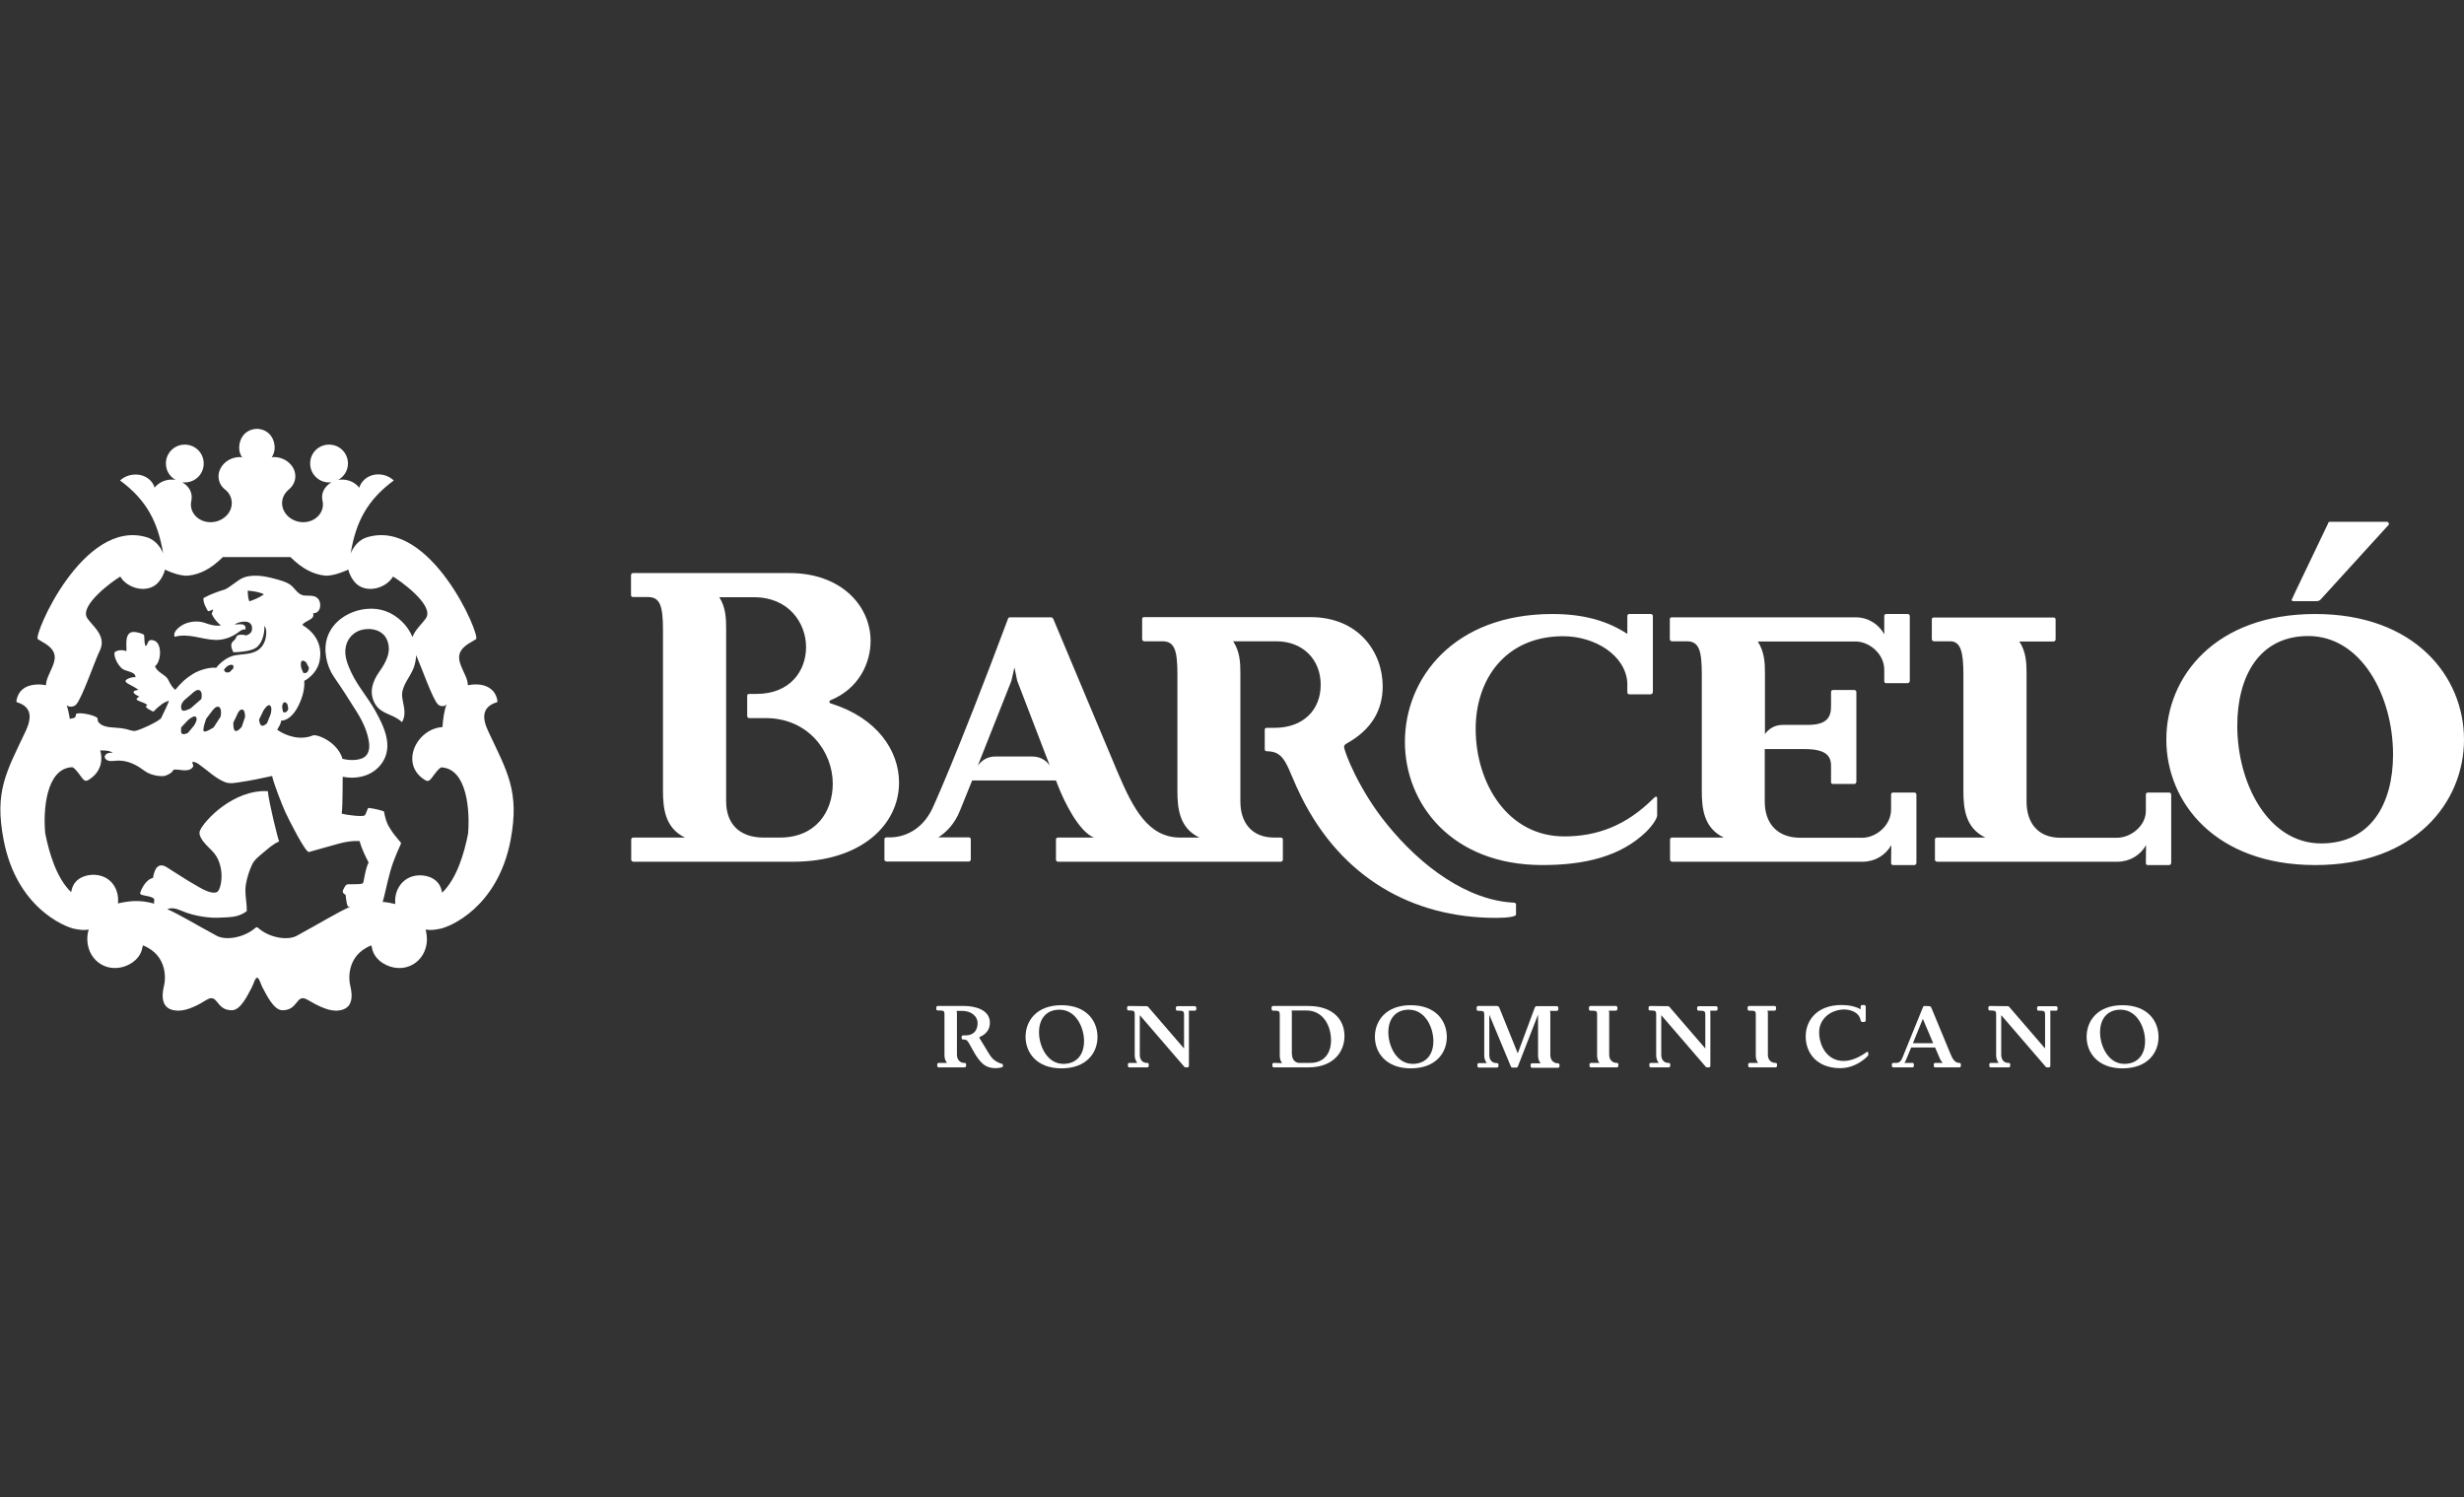 <?xml version="1.0" encoding="utf-8"?>
<!-- Generator: Adobe Illustrator 21.0.2, SVG Export Plug-In . SVG Version: 6.00 Build 0)  -->
<svg version="1.1" id="Layer_1" xmlns="http://www.w3.org/2000/svg" xmlns:xlink="http://www.w3.org/1999/xlink" x="0px" y="0px"
	 viewBox="0 0 1264 768" style="enable-background:new 0 0 1264 768;" xml:space="preserve">
<rect x="0" y="0" width="1264" height="768" fill="#333333" stroke="none"/>
<style type="text/css">
	.st0{fill:#FFFFFF;}
</style>
<g>
	<g>
		<g>
			<path class="st0" d="M542.7,429.7c-0.5,0-1,0.4-1,0.9v10.5c0,0.5,0.5,1,1.2,1H657c0.5,0,1.1-0.5,1.1-1v-10.5
				c0-0.5-0.5-0.9-1.1-0.9h-3.3c-11.7,0-17.4-7.8-17.4-18.5v-66c0-5.4-0.3-11-3.7-16.2h22.1c13.7,0,22.8,9.4,22.8,22.3
				s-8.9,22.1-23.7,22.1h-4c-0.5,0-1,0.3-1,0.9v10.1c0,0.7,0.5,1,1,1c10.1,0,10.1,8.2,17.8,23.5c20.5,41.1,56.6,62,99.8,62
				c6.3,0,10.3-0.7,10.3-1.7V464c0-0.5-0.5-0.9-1-0.9c-23.9-1.1-47.7-18.6-65.1-40.1c-14.3-17.4-22.1-37.4-22.1-39.9
				c0-0.9,0.7-1.2,1.2-1.6c12.9-7.1,18.6-17.2,18.6-29.4c0-17.4-12.2-35.5-37.1-35.5h-85.3c-0.5,0-1,0.3-1,0.9V328
				c0,0.5,0.5,1,1.2,1h9.2c6.3,0,7.7,4.7,7.7,17.1v59.7c0,8.7,0.9,19,11.3,23.9h-9.8c-16.5,0-24.2-14.8-32.2-33.6l-32.9-78.4
				c-0.2-0.5-0.7-1-1.2-1H518c-0.5,0-0.9,0.5-1,1c-27,72.1-38.8,97.3-38.8,97.3c-5.4,11.1-14.6,14.6-21.8,14.6h-1.7
				c-0.5,0-1,0.4-1,0.9V441c0,0.5,0.5,1,1.2,1H497c0.5,0,1-0.5,1-1v-10.5c0-0.5-0.5-0.9-1-0.9h-15.7c3.8-2.4,8.4-6.6,11.3-14.1
				l6.1-15.1h43l0.9,2.3c3.1,8.2,10.8,24,18.6,27L542.7,429.7L542.7,429.7z M406.7,442.1c35.5,0,54.5-19.3,54.5-40.6
				c0-16.4-11.3-33.3-35-40.6c-0.5-0.2-0.7-0.3-0.7-0.9c0-0.5,0.3-0.7,0.9-0.9c14.1-5.9,20.2-18.8,20.2-30.3
				c0-17.9-15-34.8-41.6-34.8h-80.3c-0.5,0-1,0.5-1,1v10.4c0,0.5,0.5,0.9,1,0.9h7.7c6.3,0,7.7,4.7,7.7,17.1v82.4
				c0,8.7,1,19,11.3,23.9h-26.6c-0.5,0-1,0.4-1,0.9v10.5c0,0.5,0.5,1,1.2,1H406.7L406.7,442.1z M1187.7,315
				c-51.4,0-76.4,32.2-76.4,64.4s25.1,64.4,76.4,64.4c51.2,0,76.3-32.2,76.3-64.4S1238.9,315,1187.7,315L1187.7,315L1187.7,315z
				 M970.1,442.8c0,0.5,0.4,1,0.9,1h11.1c0.5,0,1-0.5,1-1.2v-35c0-0.5-0.5-1-1-1H971c-0.5,0-0.9,0.5-0.9,1v7.7
				c0,8.2-7.7,14.5-14.8,14.5h-31.7c-12.2,0-18.3-7.7-18.3-18.5v-27h20.4c10.4,0,13.6,3.1,13.6,8.5v8.4c0,0.5,0.3,1,0.9,1h11.1
				c0.5,0,1-0.5,1-1.2v-46c0-0.5-0.5-1-1-1h-11.1c-0.5,0-0.9,0.5-0.9,1v7.5c0,5.7-2.4,9.4-12,9.4h-12.7c-4.4,0-7.3,2.1-9.2,4.7
				v-31.3c0-5.4-0.3-11-3.7-16.2h50.1c7.1,0,14.8,6.3,14.8,14.5v5.9c0,0.5,0.3,1,0.9,1h11.1c0.5,0,1.1-0.5,1.1-1.2V316
				c0-0.5-0.5-1-1.1-1h-11.1c-0.5,0-0.9,0.5-0.9,1v9.4c-3-5.4-8.4-8.7-14.8-8.7h-94.2c-0.5,0-1,0.3-1,0.9V328c0,0.5,0.5,1,1.2,1h7.5
				c6.3,0,7.7,4.7,7.7,17.1v59.7c0,8.7,0.9,19,11.3,23.9h-26.6c-0.5,0-1,0.4-1,0.9v10.5c0,0.5,0.5,1,1.2,1h97.5
				c6.4,0,11.8-3.3,14.8-8.5L970.1,442.8L970.1,442.8z M1184.1,326.3c27.3,0,43.5,30.8,43.5,60.8c0,25.1-11.3,45.6-36.9,45.6
				c-27,0-43-30.5-43-60.4C1147.7,347.2,1158.8,326.3,1184.1,326.3L1184.1,326.3L1184.1,326.3z M834.8,355.2c0,0.5,0.4,1,0.9,1h11.1
				c0.5,0,1.1-0.5,1.1-1.2v-39c0-0.5-0.5-1-1.1-1h-11.1c-0.5,0-0.9,0.5-0.9,1v9.2C825,318.8,813,315,796.4,315
				c-50.8,0-75.7,33.1-75.7,65.6c0,31.7,23.9,63.2,70.5,63.2c21.8,0,40.2-4.4,53.3-17.1c3.8-3.8,5.6-7.1,5.6-8.4v-8.7
				c0-0.7-0.3-0.9-0.5-0.9c-0.5,0-1.2,0.7-1.4,0.9c-14.1,14.1-29.1,19.5-45.8,19.5c-28.9,0-45.4-27.2-45.4-55.2
				c0-25.4,15.3-47.5,44.9-47.5c16.2,0,32,9.7,32.9,23.9V355.2L834.8,355.2z M1100.8,442.8c0,0.5,0.3,1,0.9,1h11.1
				c0.5,0,1-0.5,1-1.2v-35c0-0.5-0.5-1-1-1h-11.1c-0.5,0-0.9,0.5-0.9,1v8.4c0,7.8-7.8,13.8-14.8,13.8h-29
				c-11.7,0-17.4-7.8-17.4-18.5v-66c0-5.4-0.3-11-3.7-16.2h17.6c0.5,0,1-0.5,1-1v-10.4c0-0.5-0.5-0.9-1-0.9H992c-0.5,0-1,0.3-1,0.9
				V328c0,0.5,0.5,1,1.2,1h8.2c5.4,0,6.8,5.4,6.8,17.1v59.7c0,8.7,0.9,19,11.3,23.9h-24.9c-0.5,0-1,0.4-1,0.9v10.5
				c0,0.5,0.5,1,1.2,1h92.3c6.4,0,11.8-3.3,14.8-8.5L1100.8,442.8L1100.8,442.8z M391.8,429.7c-12.9,0-19.3-7.5-19.3-18.5v-88.6
				c0-5.4-0.2-11-3.5-16.2h17.9c17.6,0,26.6,13.1,26.6,25.6c0,12.2-8.2,24-25.4,24h-3.8c-0.5,0-1,0.3-1,0.9v10.5c0,0.5,0.5,1,1,1
				h8.4c22.1,0,34.5,17.4,34.5,33.6c0,14.3-8.5,27.7-27.2,27.7H391.8L391.8,429.7z M1194.2,268.7c-18.6,38.7-18.6,39-18.6,39
				c0,0.5,0.3,0.7,0.9,0.7h11.5c1.6,0,1.9-0.3,2.6-1l34.7-38.1c0.2-0.2,0.2-0.3,0.2-0.5c0-0.7-0.7-1.1-1-1.1h-29.1
				C1194.7,267.6,1194.3,268.1,1194.2,268.7L1194.2,268.7L1194.2,268.7z M529.2,388.1h-18.5c-4.4,0-7.1,2.1-9.1,4.7l17.2-43.4l1.6-7
				l1.4,6.8l16.7,43.5C536.6,390.2,534,388.1,529.2,388.1L529.2,388.1z"/>
		</g>
		<g>
			<path class="st0" d="M490.9,541.1c0,2.5,1.6,4.2,3.6,4.2h0.3c0.5,0,0.8,0.3,0.8,0.8v0.6c0,0.5-0.3,0.9-0.8,0.9h-13.2
				c-0.5,0-0.8-0.3-0.8-0.9v-0.6c0-0.5,0.3-0.8,0.8-0.8h4.2c-0.8-1-1.3-2.4-1.3-3.8v-21c0-1.5-0.2-2.1-2.1-2.1h-1.3
				c-0.5,0-0.8-0.3-0.8-0.8V517c0-0.6,0.3-0.9,0.8-0.9h13.5c5.4,0,13.2,1.8,13.2,8.6c0,4.3-2.9,6.3-5.2,7.3c-0.1,0-0.2,0.1-0.2,0.3
				c0,0.1,0.1,0.4,0.2,0.5c4,6.3,5.3,9.4,7.4,11c1.4,1.1,3.2,1.8,3.7,1.9c0.5,0.1,0.8,0.2,0.8,0.8v0.4c0,0.4-0.2,0.5-0.7,0.7
				c-0.6,0.1-1.5,0.4-3.1,0.4c-4.5,0-7-1.9-9.9-6.3c-1.3-2-2.8-5-3.9-6.8c-0.9-1.4-1.3-1.6-2.8-1.6c-0.6,0-0.8-0.3-0.8-0.9V532
				c0-0.5,0.2-0.8,0.8-0.8h1.1c4.4,0,6.3-2.7,6.3-6.4c0-3.2-3-6.2-8-6.2h-2.8c0.2,0.5,0.2,1,0.2,1.6L490.9,541.1L490.9,541.1z"/>
			<path class="st0" d="M563,532c0,8.1-5.6,16.1-18.5,16.1c-12.8,0-18.4-8.2-18.4-16.2c0-8.1,5.6-16.2,18.4-16.2
				C557.4,515.7,563,523.8,563,532z M556.1,534.1c0-6.9-4.1-16.1-12.6-16.1c-6.7,0-10.5,4.6-10.5,11.6c0,6.9,4.1,16.2,12.5,16.2
				C552.2,545.8,556.1,541.2,556.1,534.1z"/>
			<path class="st0" d="M588.3,516.2c0.4,0,0.7,0.3,0.9,0.6l18.2,21.1v-17.3c0-1.6-0.3-2.1-2.6-2.1H604c-0.5,0-0.8-0.3-0.8-0.8v-0.6
				c0-0.5,0.3-0.9,0.8-0.9h8.9c0.5,0,0.8,0.4,0.8,0.9v0.6c0,0.5-0.3,0.8-0.9,0.8h-3c0.1,0.5,0.1,1,0.1,1.6v26.7
				c0,0.5-0.3,0.8-0.9,0.8h-0.7c-0.6,0-0.8-0.3-1.1-0.7l-22.5-26.1v20.3c0,2.9,1.7,4.2,3.6,4.2h0.2c0.5,0,0.8,0.3,0.8,0.8v0.6
				c0,0.6-0.3,0.9-0.8,0.9h-9.1c-0.5,0-0.8-0.3-0.8-0.9v-0.6c0-0.6,0.3-0.8,0.8-0.8h4c-0.8-1-1.3-2.4-1.3-3.8v-21
				c0-1.6-0.2-2.1-2.5-2.1H579c-0.6,0-0.8-0.3-0.8-0.8V517c0-0.5,0.2-0.9,0.8-0.9L588.3,516.2L588.3,516.2z"/>
			<path class="st0" d="M657.7,545.4c-0.8-1-1.2-2.4-1.2-3.8v-21c0-1.5-0.3-2.1-2.2-2.1h-1.2c-0.5,0-0.8-0.3-0.8-0.9V517
				c0-0.6,0.3-0.9,0.8-0.9h18c12.9,0,18.6,7.2,18.6,15.4c0,8.1-5.6,16.1-18.6,16.1h-17.6c-0.5,0-0.8-0.3-0.8-0.9v-0.6
				c0-0.5,0.3-0.8,0.8-0.8L657.7,545.4L657.7,545.4z M662.8,541.1c0,2.5,1.7,4.2,3.7,4.2h5.7c6.7,0,10.6-4.6,10.6-11.6
				s-3.7-15.3-12.7-15.3h-7.5c0.1,0.5,0.1,1,0.1,1.6v21.1H662.8z"/>
			<path class="st0" d="M742.2,532c0,8.1-5.6,16.1-18.5,16.1c-12.8,0-18.4-8.2-18.4-16.2c0-8.1,5.6-16.2,18.4-16.2
				C736.6,515.7,742.2,523.8,742.2,532z M735.3,534.1c0-6.9-4.1-16.1-12.6-16.1c-6.7,0-10.5,4.6-10.5,11.6c0,6.9,4.1,16.2,12.5,16.2
				C731.4,545.8,735.3,541.2,735.3,534.1z"/>
			<path class="st0" d="M768.1,516.2c0.6,0,0.8,0.3,1,0.7l9.5,23.5l8.7-23.4c0.2-0.4,0.4-0.8,0.9-0.8h10.4c0.5,0,0.8,0.3,0.8,0.9
				v0.6c0,0.5-0.3,0.9-0.8,0.9h-3.5c0.2,0.5,0.2,1,0.2,1.6v21.1c0,2.5,1.6,4.2,3.9,4.2c0.5,0,0.8,0.3,0.8,0.8v0.6
				c0,0.6-0.3,0.9-0.8,0.9H786c-0.5,0-0.8-0.3-0.8-0.9v-0.6c0-0.6,0.3-0.8,0.8-0.8h4.3c-0.8-1-1.3-2.4-1.3-3.8v-21.2L778.7,547
				c-0.2,0.5-0.4,0.7-0.9,0.7h-1.9c-0.5,0-0.7-0.2-0.9-0.7l-11-26.4v20.6c0,3,1.7,4.2,3.9,4.2c0.5,0,0.8,0.3,0.8,0.8v0.6
				c0,0.6-0.3,0.9-0.8,0.9h-9.2c-0.5,0-0.8-0.3-0.8-0.9v-0.6c0-0.6,0.3-0.8,0.8-0.8h4c-0.8-1-1.3-2.4-1.3-3.8v-21c0-1.6-0.2-2-2.5-2
				h-0.6c-0.6,0-0.8-0.4-0.8-0.9V517c0-0.5,0.2-0.9,0.8-0.9h9.8V516.2z"/>
			<path class="st0" d="M820.5,545.3c-0.8-1-1.2-2.3-1.2-3.8v-21c0-1.6-0.3-2-2.5-2h-0.9c-0.5,0-0.8-0.3-0.8-0.9V517
				c0-0.5,0.3-0.9,0.8-0.9h13c0.5,0,0.8,0.3,0.8,0.9v0.6c0,0.5-0.3,0.9-0.9,0.9h-3.5c0.2,0.5,0.2,1,0.2,1.6v21
				c0,2.6,1.6,4.2,3.9,4.2c0.5,0,0.8,0.3,0.8,0.8v0.6c0,0.5-0.3,0.9-0.8,0.9h-13.2c-0.5,0-0.8-0.3-0.8-0.9v-0.6
				c0-0.5,0.3-0.8,0.8-0.8H820.5z"/>
			<path class="st0" d="M855.7,516.2c0.4,0,0.7,0.3,0.9,0.6l18.2,21.1v-17.3c0-1.6-0.3-2.1-2.6-2.1h-0.8c-0.5,0-0.8-0.3-0.8-0.8
				v-0.6c0-0.5,0.3-0.9,0.8-0.9h8.9c0.5,0,0.8,0.4,0.8,0.9v0.6c0,0.5-0.3,0.8-0.8,0.8h-3c0.1,0.5,0.1,1,0.1,1.6v26.7
				c0,0.5-0.3,0.8-0.9,0.8h-0.7c-0.6,0-0.8-0.3-1.1-0.7l-22.5-26.1v20.3c0,2.9,1.7,4.2,3.6,4.2h0.2c0.5,0,0.8,0.3,0.8,0.8v0.6
				c0,0.6-0.3,0.9-0.8,0.9h-9.1c-0.5,0-0.8-0.3-0.8-0.9v-0.6c0-0.6,0.3-0.8,0.8-0.8h4c-0.8-1-1.3-2.4-1.3-3.8v-21
				c0-1.6-0.2-2.1-2.5-2.1h-0.6c-0.6,0-0.8-0.3-0.8-0.8V517c0-0.5,0.2-0.9,0.8-0.9L855.7,516.2L855.7,516.2z"/>
			<path class="st0" d="M901.9,545.3c-0.8-1-1.2-2.3-1.2-3.8v-21c0-1.6-0.3-2-2.5-2h-0.9c-0.5,0-0.8-0.3-0.8-0.9V517
				c0-0.5,0.3-0.9,0.8-0.9h13c0.5,0,0.8,0.3,0.8,0.9v0.6c0,0.5-0.3,0.9-0.9,0.9h-3.5c0.2,0.5,0.2,1,0.2,1.6v21
				c0,2.6,1.6,4.2,3.9,4.2c0.5,0,0.8,0.3,0.8,0.8v0.6c0,0.5-0.3,0.9-0.8,0.9h-13.2c-0.5,0-0.8-0.3-0.8-0.9v-0.6
				c0-0.5,0.3-0.8,0.8-0.8H901.9z"/>
			<path class="st0" d="M933.2,529.6c0,6.9,4.1,14.7,12.5,14.7c3,0,6.8-1,11.5-4.3c0.2-0.1,0.5-0.4,0.8-0.4c0.2,0,0.4,0.2,0.4,0.4
				v1.1c0,0.3-0.1,0.6-0.4,0.8c-4,4-9.1,6.1-13.9,6.1c-12.4,0-17.8-8.1-17.8-16.3c0-8,5.6-16.1,18.4-16.1c3.9,0,7.3,0.8,9.8,2.2
				v-1.4c0-0.5,0.3-0.8,0.8-0.8h0.9c0.5,0,0.9,0.3,0.9,0.8v7.1c0,0.5-0.4,0.8-0.9,0.8h-0.8c-0.5,0-0.8-0.3-0.9-0.8
				c-0.8-4.4-5.5-5.6-8.6-5.6C939.2,518,933.2,522.6,933.2,529.6z"/>
			<path class="st0" d="M989.6,516.2c0.8,0,1,0.5,1.2,0.9l9.7,23.4c1,2.4,2.1,4.8,4.6,4.8c0.5,0,0.8,0.3,0.8,0.8v0.6
				c0,0.6-0.3,0.9-0.8,0.9h-12.3c-0.5,0-0.8-0.3-0.8-0.9v-0.6c0-0.5,0.3-0.8,0.8-0.8h3.8c-0.8-0.9-1.4-1.9-1.9-3.2l-2-4.7h-12.3
				l-2.6,6.3c-0.2,0.6-0.5,1.1-0.9,1.6h4.1c0.5,0,0.8,0.3,0.8,0.8v0.6c0,0.6-0.3,0.9-0.8,0.9h-9.7c-0.5,0-0.8-0.3-0.8-0.9v-0.6
				c0-0.5,0.3-0.8,0.8-0.8h1.6c1.6,0,2.5-1.3,3-2.6l10.6-26.1c0.1-0.3,0.4-0.5,0.8-0.5L989.6,516.2L989.6,516.2z M981.3,535.2h10.4
				l-5.3-12.5L981.3,535.2z"/>
			<path class="st0" d="M1030,516.2c0.4,0,0.7,0.3,0.9,0.6l18.2,21.1v-17.3c0-1.6-0.3-2.1-2.5-2.1h-0.8c-0.5,0-0.8-0.3-0.8-0.8v-0.6
				c0-0.5,0.3-0.9,0.8-0.9h8.9c0.5,0,0.8,0.4,0.8,0.9v0.6c0,0.5-0.3,0.8-0.8,0.8h-3c0.1,0.5,0.1,1,0.1,1.6v26.7
				c0,0.5-0.3,0.8-0.9,0.8h-0.7c-0.6,0-0.8-0.3-1.1-0.7l-22.5-26.1v20.3c0,2.9,1.7,4.2,3.6,4.2h0.2c0.5,0,0.8,0.3,0.8,0.8v0.6
				c0,0.6-0.3,0.9-0.8,0.9h-9.1c-0.5,0-0.8-0.3-0.8-0.9v-0.6c0-0.6,0.3-0.8,0.8-0.8h4c-0.8-1-1.3-2.4-1.3-3.8v-21
				c0-1.6-0.2-2.1-2.6-2.1h-0.6c-0.6,0-0.8-0.3-0.8-0.8V517c0-0.5,0.2-0.9,0.8-0.9L1030,516.2L1030,516.2z"/>
			<path class="st0" d="M1107.3,532c0,8.1-5.6,16.1-18.5,16.1c-12.8,0-18.4-8.2-18.4-16.2c0-8.1,5.6-16.2,18.4-16.2
				C1101.7,515.7,1107.3,523.8,1107.3,532z M1100.4,534.1c0-6.9-4.1-16.1-12.6-16.1c-6.7,0-10.5,4.6-10.5,11.6
				c0,6.9,4.1,16.2,12.5,16.2C1096.5,545.8,1100.4,541.2,1100.4,534.1z"/>
		</g>
	</g>
	<path class="st0" d="M250.3,374.8c-3-6.5-3-12,4.2-14.4c0.1,0,0.8-0.1,0.7-0.8c-0.7-4.1-2.8-6-5.1-7.2c-2.5-1.3-6.2-1.6-9.8-0.9
		c-0.1,0-0.2,0.1-0.3,0.1c0-1.2-0.3-2.7-1.1-4.6c-3.1-7.1-6.9-12.3,3-17.7c0.7-0.4,1.4-0.8,2.3-1.4c2.5-1.7-23.3-62.4-56.1-52.2
		c-3.8,1.2-6.7,4.5-8.2,8.2c2.6-16,8.4-27.3,22.1-37.4c-4.1-3.9-10.8-4.2-14.9-0.6c-1.4,1.2-2.3,2.7-2.8,4.3c-0.3-0.4-0.6-0.7-1-1.1
		c-2.6-2.5-6.4-3.5-9.8-2.9c3-1.7,5-4.8,5-8.4c0-5.4-4.3-9.7-9.7-9.7s-9.7,4.3-9.7,9.7c0,5.3,4.3,9.7,9.7,9.7c0.5,0,0.9-0.1,1.3-0.1
		c-0.6,0.3-1.2,0.7-1.7,1.2c-2.7,2.3-3.6,5.3-3,8.1c1.5,5.9-3.5,11.4-10.2,11.2c-5.8-0.2-10.5-4.6-10.5-9.8c0-2.8,1.4-5.3,3.5-7
		c1.9-1.6,3.3-3.9,3.3-6.8c0-5.2-4.8-9.6-10.6-9.8c-0.5,0-1,0-1.5,0.1c0.9-1.4,1.5-3,1.5-4.8c0-5.2-3.3-9.6-9.1-9.8
		c-5.8,0.2-9.1,4.6-9.1,9.8c0,1.8,0.5,3.4,1.5,4.8c-0.5,0-1-0.1-1.5-0.1c-5.8,0.2-10.5,4.6-10.6,9.8c0,2.9,1.3,5.2,3.3,6.8
		c2.2,1.7,3.5,4.2,3.5,7c0,5.2-4.7,9.6-10.5,9.8c-6.7,0.2-11.7-5.2-10.2-11.2c0.5-2.8-0.3-5.8-3-8.1c-0.5-0.4-1.1-0.8-1.7-1.2
		c0.4,0.1,0.9,0.1,1.3,0.1c5.4,0,9.7-4.3,9.7-9.7s-4.3-9.7-9.7-9.7c-5.4,0-9.7,4.3-9.7,9.7c0,3.6,2,6.8,5,8.4
		c-3.4-0.6-7.2,0.4-9.8,2.9c-0.4,0.3-0.7,0.7-1,1.1c-0.4-1.6-1.4-3.1-2.8-4.3c-4.1-3.5-10.8-3.2-14.9,0.6
		c13.7,10.1,19.4,21.4,22.1,37.4c-1.5-3.7-4.4-7-8.2-8.2c-32.8-10.2-58.6,50.6-56.1,52.2c0.9,0.6,1.6,1,2.3,1.4
		c9.9,5.4,6.1,10.5,3,17.7c-0.8,1.9-1.1,3.3-1.1,4.6c-0.1,0-0.2-0.1-0.3-0.1c-3.6-0.7-7.2-0.3-9.8,0.9c-2.3,1.2-4.4,3.1-5.1,7.2
		c-0.1,0.7,0.6,0.8,0.7,0.8c7.2,2.4,7.2,7.8,4.2,14.4c-9.8,20.9-16.4,30.9-11.4,56.3c6.7,34.7,31.4,44.4,36.2,45.4
		c3.2,0.6,4.8,0.8,7.4,0.4c-0.5,1.7-0.8,3.5-0.7,5.3c0.2,8.5,6.8,14.9,15,14.4c5-0.2,11.2-3.5,12.9-9.1c0.2-0.8,0.4-1.6,0.6-2.5
		c13.4,5.3,11.3,18.6,11,19.8c-0.8,3.6-1.7,8.1,0.6,11.1c1.3,1.7,3.4,2.5,6.2,2.6h0.4c4.8,0,10.4-3,14.4-5.5c6.1-3.7,4.6,5.3,13,5.3
		c4.6,0,8.2-7.9,10.4-12c0.8-1.6,1.6-4.7,2.6-4.7s1.8,3.1,2.6,4.7c2.2,4.1,5.9,12,10.4,12c8.4,0,6.8-9,13-5.3
		c4.1,2.4,9.7,5.5,14.4,5.5h0.4c2.8-0.1,4.9-1,6.2-2.6c2.3-3,1.4-7.5,0.6-11.1c-0.3-1.2-2.4-14.5,11-19.8c0.2,0.9,0.4,1.7,0.6,2.5
		c1.7,5.6,7.9,8.9,12.9,9.1c8.2,0.5,14.8-5.9,15-14.4c0-1.8-0.2-3.6-0.7-5.3c2.6,0.4,4.2,0.2,7.4-0.4c4.8-0.9,29.5-10.7,36.2-45.4
		C266.7,405.7,260.1,395.8,250.3,374.8z M39,361.5c3.1-3.2,9.5-22.2,12.2-27.7s-0.7-9.8-3.1-12.6l-1.8-2.1l-0.8-1
		c-0.3-0.3-0.6-0.7-0.8-1.1c-4.1-6.6,13.8-19.4,17-21.2c3.6,6.2,14.1,9,19.5,3c1.4-1.6,2.9-4.1,3.4-6.6l0,0c0,0,7.1,3.6,12,3.1
		c6-0.6,11.8-3.6,17.7-9.5h15.9H149c5.9,5.9,11.7,8.9,17.7,9.5c4.8,0.4,12-3.1,12-3.1l0,0c0.5,2.5,2,5,3.4,6.6
		c5.4,6,15.9,3.2,19.5-3c3.2,1.8,21.2,14.5,17,21.2c-0.2,0.4-0.5,0.7-0.8,1.1l-0.8,1l-1.8,2.1c-1.3,1.5-2.8,3.4-3.6,5.6
		c-1.2-2.9-3-5.6-5.4-7.9c-5-4.9-11.2-7.2-18.2-6.5c-8.5,0.8-17.1,5.9-20,14.3c-2.3,6.5-0.6,14.8,3.2,20.4c4.1,5.9,8,12,11.8,18.1
		c3,4.8,5.5,10,6.3,15.7c0.4,3.1-0.1,6.4-3,7.9c-4.5,2.2-10.6,0.5-10.6,0.5c-2.6-8.8-13.2-12.8-15.2-12c-6.3,2.6-13.4,0.5-18.3-2.9
		c0.9-1.7,2-3.2,2-4.7c3.6,0,6.5-3.4,8.1-6.2c2.4-4.2,4.1-9.3,3.8-14.2c4.1-2.2,7-6.1,7.8-10c1.9-9.3-3.1-15.2-8.8-18.7
		c1.3-2.3,6.7-2.6,5.5-6c4,0.2,4.7-5.4,2.3-7.7c-1.8-1.8-4.8-1.1-7-1.4c-3.3-0.5-4.5-3.7-7-5.5c-2.2-1.6-5.5-2.4-8.1-3.1
		c-2.5-0.6-9.7-2.8-15.8-0.6c-2.8,1-7,5-9.6,6.1c-3.1,0.9-7.6,2.5-11,4.4c-0.3,2.5,1.5,5.3,2.3,6.8l0,0c0.7-0.1,1.6-0.4,2.7-1
		l-0.8,2.3c0.9,2.2,2.7,4.3,4.7,6c-3,0.4-5.6-0.4-8.4-1.4c-3.1-1-6.4-0.8-9.5,0.3c-2.1,0.7-7.1,3.9-5.8,6.9c7.2-2,13.8,1.4,20.9,1.6
		c3.7,0.1,7.2-1,10.3-2.9c1.6-1,3.1-2.7,5.1-2.5c0.6-3.8-3.8-2.3-5.6-2.6c3.1-1.7,8.9-2.6,9,1.9c0.1,2.1-1,3-2.9,3.8
		c-1.2-0.3-2.5-0.5-3.7-0.3c-1.8,0.4-1.3,1.3-2.2,2.4c-0.7,0.8-1.6,1.2-1.8,2.4c-0.3,1.5,0.4,2.8,1,4.1c0.3,0.1,5.2-0.2,7.3-0.7
		c1.8-0.4,3.8-0.9,5.2-2.3c2.6-2.6,3.6-7,3.4-10.5c1.2,1.3,1.1,3.9,0.8,5.5c-0.4,2.9-1.9,5.7-4.5,7.2c-3.4,2-7.6,1.7-11.4,2.4
		c-3.6,0.7-7.4,3.5-9.6,6.4c-3.4-0.4-8.5,1.1-11.7,3c-3.9,2.4-6.1,4.4-9.3,8.3c-1.3-1.1-2.1-2.3-2.9-3.8c-0.5-1.1-1.1-2.2-2-3
		c-1.9-1.6-4.6-2.8-5.5-5.3c2.8-2.1,3.6-9.1,1.1-12.1c-1.2-1.4-3.3-1.6-4-1.1c-0.9,0.7-0.9,2.2-1.9,2.9c-0.9-1.9-0.5-4.5-0.8-5.7
		c0-0.5-3.5-1.6-5.4-1.6c-5.1,0.1-3.3,7.9-3.7,9.9c-1.8-1-5.6-0.5-6.1,0.8c-0.2,2.3,1.5,6,3.9,8.1c2,1.6,7,1.5,6.9,4.4
		c-2-0.2-6,1.2-4.9,2.5c1,1.2,4,2.1,6.4,4c-4.9,0.7-1.4,2.6,0.5,3.5c-0.6,0.3-2.3,1.2-0.9,1.9c1.5,0.8,3.8,1.3,5,2.4
		c-2.4,1.1,2,2.8,3,3.4c0.7-0.4,1.9-2,3.5-3.1c1.7-1.5,3.2-2.1,4.6-2.5c-0.3,1.2-3.3,7.3-4,8.8C82,369.9,71,375,69,375
		c-1.5,0-2.9-0.6-4.4-1c-1.9-0.4-3.8-0.6-5.7-0.7c-2.9-0.2-7-0.4-8.7-3.3c-0.1-0.5,0-1.6-0.5-1.9c-2.5-1.7-10.9-3.1-10.8-1.4
		c0.1,2-1.8,1.7-3.1,2.1c-0.4-2.7-1-5.3-1.6-7C35.7,363.1,38.1,362.5,39,361.5z M145.4,360.6C145.8,360.1,145.6,360.3,145.4,360.6
		c0.8-1,2,0.6,2,0.6l0.5,2.4c-0.4,1.3-1.2,2.3-2.7,1.7l-0.4-2C144.8,363.4,144.5,361.6,145.4,360.6
		C145.1,360.8,144.9,361.1,145.4,360.6z M154.6,339.4C155,338.7,154.8,339,154.6,339.4c0.8-1.3,2.5,0.5,2.5,0.5l1.4,2.7
		c-0.2,1.6-1,3.2-2.9,2.6l-1-2.3C154.7,342.9,153.9,340.8,154.6,339.4C154.4,339.8,154.3,340,154.6,339.4z M138.8,366.5L137,371
		c-0.6,0.6-1.8,1.6-2.7,1.3c-1-0.3-1.3-2.2-1.4-3.1l2.2-4.6c0.5-0.8,2.4-3.8,3.6-2.5C139.6,363.1,139.1,365.4,138.8,366.5z
		 M135.4,304.9c-2.1,1.6-5.3,2.9-7.5,3.6c-0.6-1.4-0.8-3.3-0.8-5.5C130.1,303.3,133.1,303.7,135.4,304.9z M134.5,304.4
		C134.3,304.4,134.3,304.3,134.5,304.4L134.5,304.4z M121.4,367.2c0.4-1.1,1.4-3.3,2.8-3.2c1.5,0.2,1.5,2.8,1.5,3.9l-1.7,5
		c-0.6,0.7-2.1,2.4-3.2,2.1c-1.2-0.3-1.1-3.4-1.1-4.3L121.4,367.2z M119.6,343l-1.8,1.8c-1.3,0.5-2.6,0.2-2.9-1.3l1.4-1.5
		C117.8,340.8,120.5,340.3,119.6,343z M104.5,375.1L104.5,375.1L104.5,375.1c-0.7-1.1,1.3-6.4,1.3-6.4l2.6-3.4
		c0.7-1,2.6-3.6,4.1-2.5c1.2,0.9,0.9,3.5,0.7,4.8l-3.6,5.6C109.6,373.1,105.3,376.1,104.5,375.1z M97.8,363.4
		c-0.8,0.4-3.9,2-4.5,0.8c-1.1-2,0.2-4.1,1.7-5.4l3.3-2.8c0.9-0.9,2.9-2.7,4.2-1.8c1.3,0.8,1,3.2,0.8,4.4L97.8,363.4z M99.5,372.3
		l-3.1,3.7c-0.8,0.4-1.8,0.8-2.7,0.6c-1.2-0.3-0.8-2.6-0.7-3.5l3.5-3.7c0.7-0.6,3.5-2.9,4.2-1.3C101.3,369.4,100.1,371.3,99.5,372.3
		z M152.2,480.1c-4.8,2.6-14.1,0.9-19.6-3.9c-0.2-0.2-0.5-0.5-0.9-0.5s-0.7,0.4-0.9,0.5c-5.5,4.7-14.7,6.5-19.6,3.9
		c-11.3-6.1-18.9-10.8-25.4-13.7c2.2-0.8,4.4-0.4,6.9,0.7c7.6,3.3,15.8,3.9,19.5,3.7c5.2-0.3,10,0.1,14.4-3.4
		c0.1-4.4-1.2-9.1-0.5-13.5c0.6-3.5,1.7-7.1,3.2-10.3c1.2-2.6,3.7-4.4,5.8-6.2c2.4-2,5.1-4.5,8.1-5.7c-0.6-1.2-5.3-20.1-5.8-25.8
		c-17.5-1-32.6,15-34.8,20.2c-1.3,3,2.6,6.9,6,10.2c7.6,7.4,5,20.6,2.6,21.4c-3.4,1.2-8.5-2.3-11.2-3.8c-4.3-2.4-8.4-5.2-12.6-7.8
		c-1-0.6-2.1-1.5-3.3-1.9c-4-1.3-5.1,3.3-5.6,6.2c-4.2,0.9-6.5,7-6.6,7.9c-0.2,1.6,8,1,7.2,3.8c-0.1,0.4-0.1,1,0,1.5
		c-3.5-1-6.9-1.5-10.8-1.3c-2.9,0.2-5.4,0.6-7.8,1.2c0.7-6-2.3-12.2-8.5-14.1c-4.3-1.4-10.4-0.5-13.5,3.4c-1.2,1.5-1.7,3.3-2,4.9
		c-7.5-7.2-11.3-20.1-13.3-30.2c-1.1-11.4,0.3-33.2,13.7-33.9c1.2-0.1,3.9,3.8,4.6,4.7c0.7,1,1.9,3,3.6,2c6.4-3.7,7.9-9.8,6.3-15.3
		c2.5-0.1,5,0.1,6.4,1.2c-3.7-0.3-4.2,1.8-4.1,2.3c0.6,2.1,3.4,2,4.1,1.9c1.8-0.2,3.7-0.3,5.5,0c4.1,0.6,7.7,2.7,10.9,5.1
		c3.8,2.8,9.4,2.9,10.5,2.5c1.5-0.5,3.6-1.5,4.3-3.1c2.6-0.6,7.4,1.7,9.8-1.2c0.7-0.9,0.2-1.1-0.1-2.2c-0.4-1.4,2.3-0.2,3.2,0.5
		c4.8,3.4,8.5,7.2,13.4,9.2c2.6,1.1,5.5,0.4,8.2,0c5.4-0.8,10.7-1.9,16.1-3.1c0.8,4,5.2,15.1,6.9,18.8c1.6,3.5,10.2,20.6,12,20.2
		c2.1-0.5,12.1-3.5,15.7-4.4c3.6-0.9,6.6-1.4,10.3-1.2c0.1,0.4,0.8,3.8,4.6,11c-1.7,3-2.5,10.3-2.9,10.6c-1.1,0.9-7.6,0.3-8.3,0.7
		c-0.8,0.4-1.3,1.6-1.8,2.6c-0.8,1.7,0.4,2.1,1.2,2.7c0.2,1.8,0.6,6.2,1.6,6.1c0.1,0,0.3,0,0.7,0
		C172.7,468.3,164.7,473.3,152.2,480.1z M240.1,427.8c-2,10.1-5.8,23-13.3,30.2c-0.3-1.6-0.8-3.5-2-4.9c-3.1-4-9.3-4.8-13.5-3.4
		c-6.1,2-9.2,8.2-8.5,14.1c-2-0.5-4.1-0.9-6.5-1.1c0.9-2.6,2.1-9.2,3.9-15.6c1.8-6.5,4.8-12.6,5.5-14.3c0.3-0.8-2.4-2.4-6-8.4
		c-1.5-2.4-2.2-5.2-2.7-8c-0.1-0.4-5.4-1.7-7.9-1.9c-0.6-0.1-1.1,2.8-2,3.8c-0.9,0.9-9.7-0.2-11.8-0.9c0.6-4.5,0.4-18.4,0.5-18.9
		c7.6,1.5,15.6-0.5,20.2-7.1c5.9-8.6,1-18.6-3.4-26.6c-3.8-6.9-9-12.6-12.4-19.8c-1.9-4.1-3.8-8.7-2.8-13.3c0.9-4.4,4.3-7.8,8.7-8.7
		c4.8-1,10.3,0.4,12.4,5.2c2.6,6-0.5,11.6-3.9,16.4c-3.5,4.9-5.5,10.8-2.2,16.5c3.3,5.6,9.5,5.1,13.8,9.4c2.6-4.4,0.6-8.6,0.1-13.1
		c-0.5-5.6,4.2-10,6-15c0.7-2.1,1.1-4.2,1.2-6.3c3.1,7.3,8.4,22.4,11.1,25.2c0.9,1,3.3,1.6,4.5,0c-1.1,2.7-1.9,7.7-2.1,11.7
		c-13.6,0.9-22.3,19.5-8.6,27.4c1.7,1,2.9-1.1,3.6-2c0.7-0.9,3.4-4.8,4.6-4.7C239.8,394.6,241.1,416.3,240.1,427.8z"/>
</g>
</svg>
